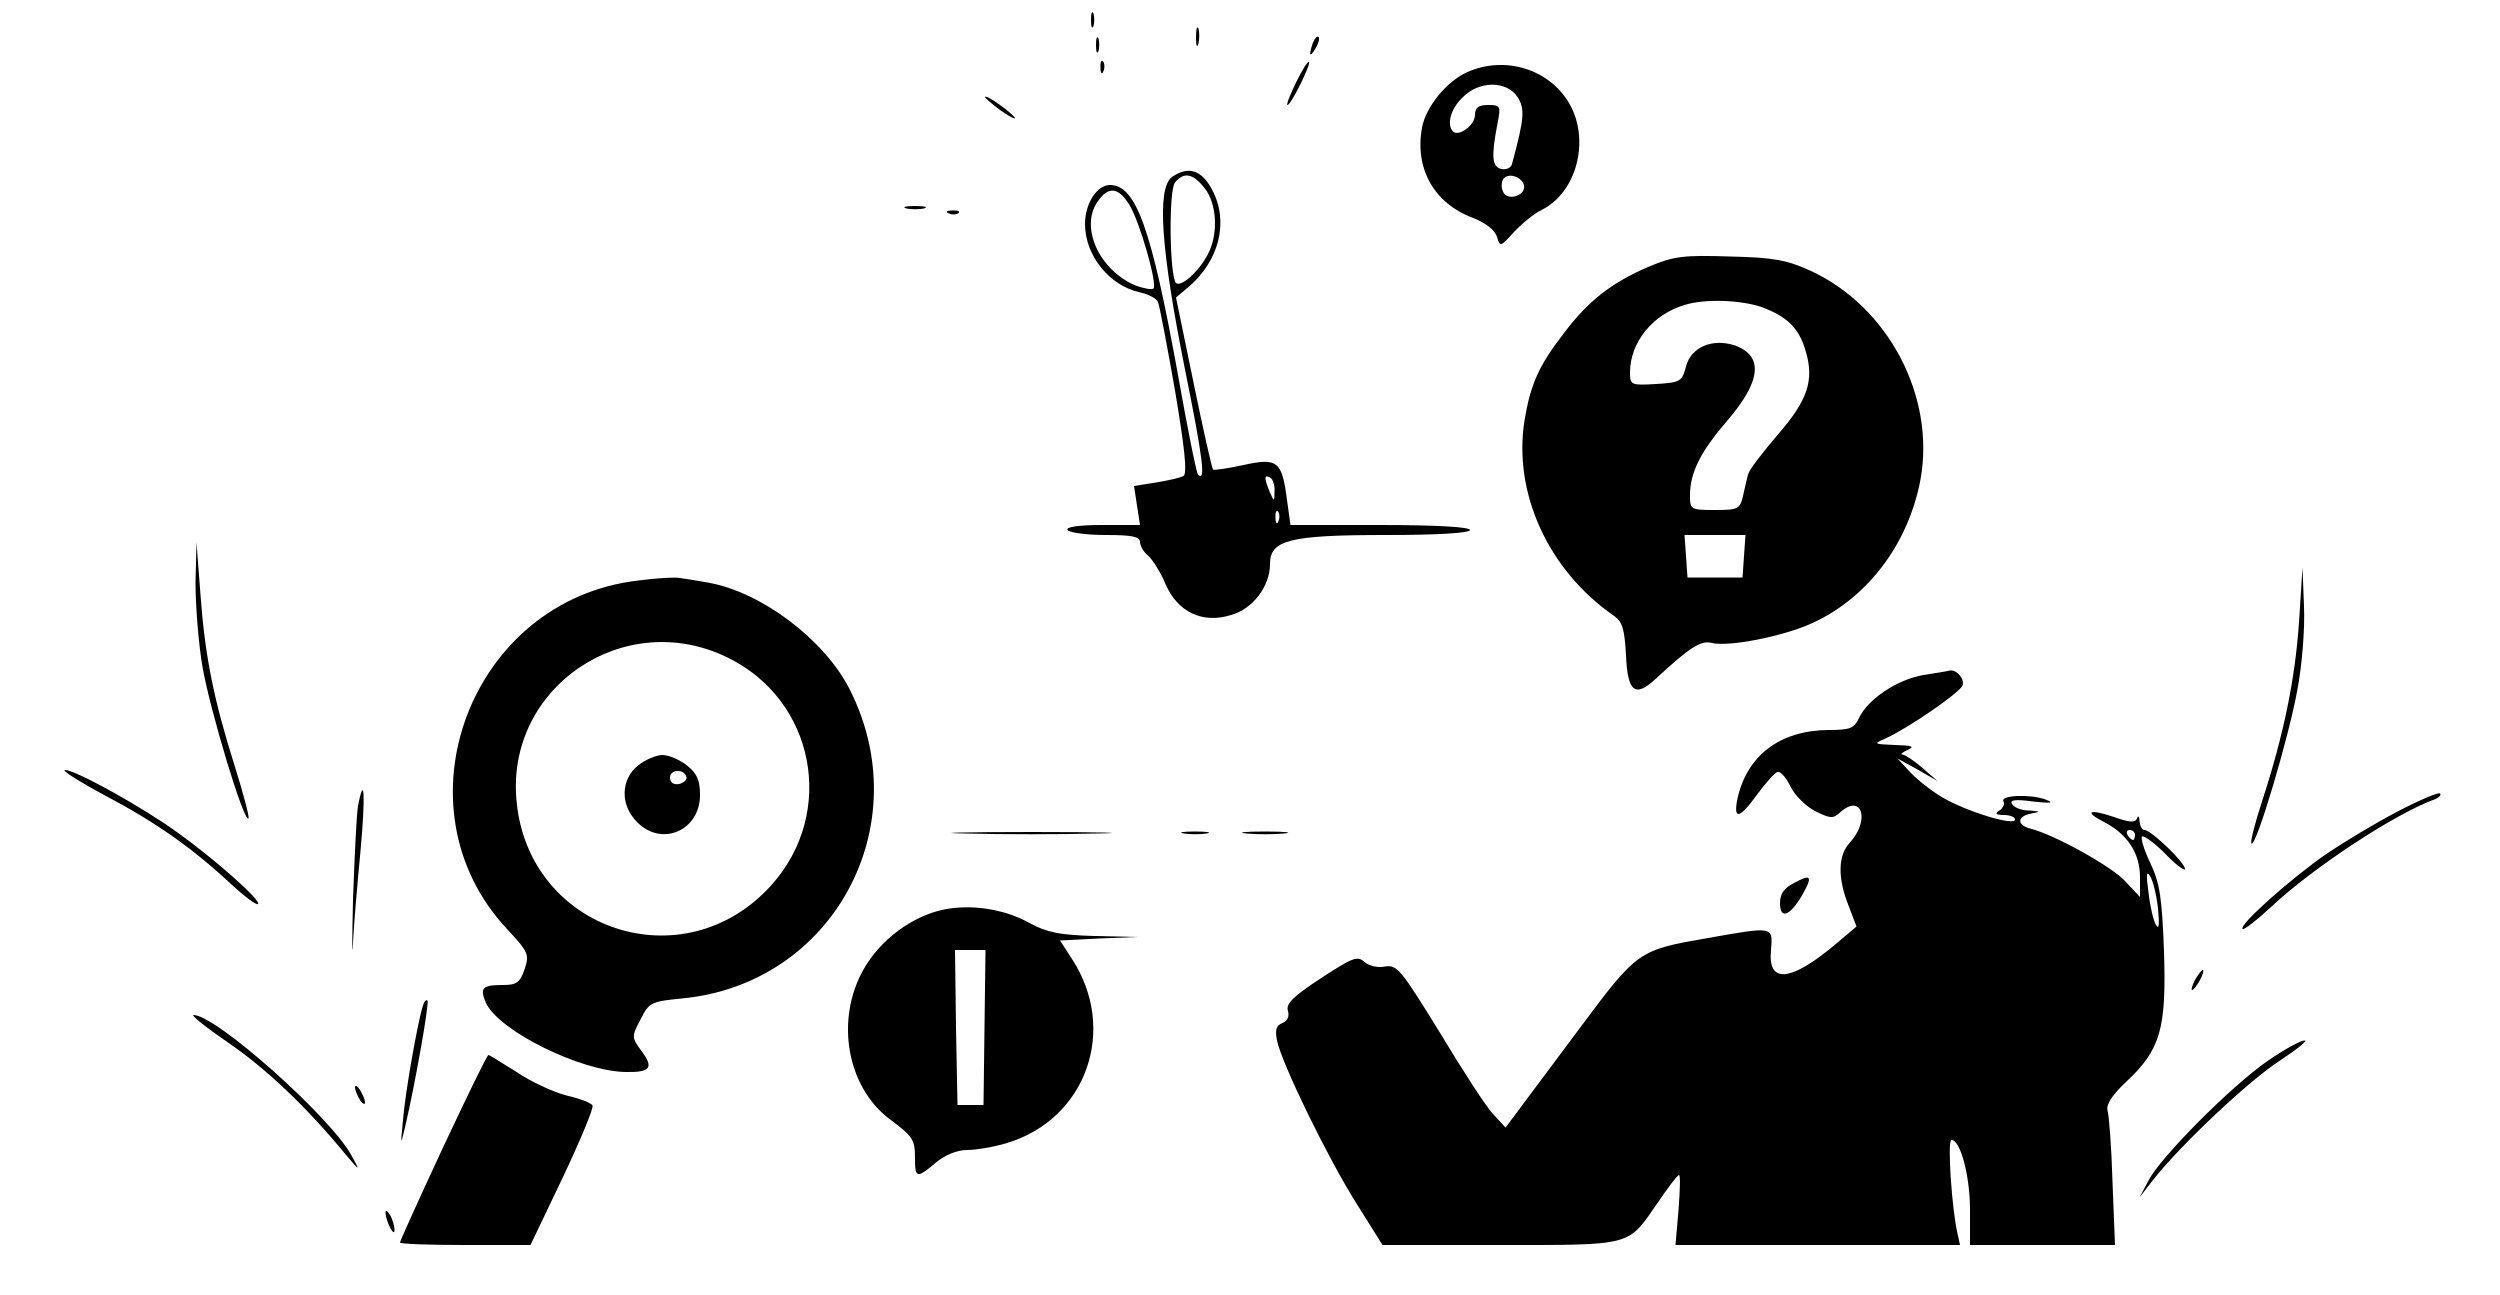 <?xml version="1.0" standalone="no"?>
<!DOCTYPE svg PUBLIC "-//W3C//DTD SVG 20010904//EN"
 "http://www.w3.org/TR/2001/REC-SVG-20010904/DTD/svg10.dtd">
<svg version="1.0" xmlns="http://www.w3.org/2000/svg"
 width="500pt" height="259pt" viewBox="0 0 500 259"
 preserveAspectRatio="xMidYMid meet">

<g transform="translate(0,259) scale(0.1,-0.1)"
fill="#000000" stroke="none">
<path d="M2182 2550 c0 -14 2 -19 5 -12 2 6 2 18 0 25 -3 6 -5 1 -5 -13z"/>
<path d="M2392 2515 c0 -16 2 -22 5 -12 2 9 2 23 0 30 -3 6 -5 -1 -5 -18z"/>
<path d="M2192 2500 c0 -14 2 -19 5 -12 2 6 2 18 0 25 -3 6 -5 1 -5 -13z"/>
<path d="M2626 2505 c-9 -26 -7 -32 5 -12 6 10 9 21 6 23 -2 3 -7 -2 -11 -11z"/>
<path d="M2201 2454 c0 -11 3 -14 6 -6 3 7 2 16 -1 19 -3 4 -6 -2 -5 -13z"/>
<path d="M2592 2425 c-12 -25 -20 -45 -17 -45 7 0 47 81 43 86 -3 2 -14 -17
-26 -41z"/>
<path d="M2935 2446 c-41 -18 -83 -69 -91 -111 -15 -82 24 -151 100 -180 28
-11 46 -25 50 -39 6 -20 7 -20 34 10 15 16 40 37 55 44 71 35 98 141 55 214
-40 68 -128 95 -203 62z m100 -50 c15 -23 14 -42 -11 -134 -2 -8 -12 -12 -21
-10 -19 4 -21 24 -8 91 7 35 6 37 -19 37 -19 0 -26 -5 -26 -20 0 -20 -32 -44
-44 -33 -13 14 -5 45 19 68 33 34 88 34 110 1z m13 -177 c4 -21 -35 -32 -42
-12 -4 8 -3 19 0 24 9 15 38 6 42 -12z"/>
<path d="M1970 2396 c0 -2 14 -14 30 -26 17 -12 30 -19 30 -16 0 2 -13 14 -30
26 -16 12 -30 19 -30 16z"/>
<path d="M2344 2236 c-31 -23 -22 -145 26 -385 36 -178 42 -227 26 -210 -3 2
-21 92 -40 199 -53 293 -84 380 -136 380 -26 0 -50 -37 -50 -78 0 -63 49 -124
111 -137 17 -4 32 -12 35 -19 3 -7 18 -86 34 -177 19 -113 25 -166 17 -171 -5
-3 -30 -9 -55 -13 l-44 -7 6 -39 6 -39 -75 0 c-48 0 -74 -4 -70 -10 3 -5 37
-10 76 -10 52 0 69 -3 69 -14 0 -7 7 -20 16 -27 9 -8 25 -33 35 -57 24 -56 74
-80 131 -62 44 12 78 58 78 102 0 48 39 58 232 58 105 0 168 4 168 10 0 6 -67
10 -180 10 l-179 0 -7 50 c-10 78 -19 85 -87 70 -32 -7 -59 -11 -61 -9 -2 2
-20 81 -39 174 l-35 170 25 21 c61 52 81 130 48 193 -21 41 -48 50 -81 27z
m65 -22 c25 -31 28 -92 7 -132 -18 -35 -54 -67 -64 -58 -13 14 -15 185 -2 201
18 22 36 18 59 -11z m-150 -34 c21 -35 56 -158 48 -167 -4 -3 -19 0 -36 6 -71
30 -111 114 -77 166 22 33 42 32 65 -5z m290 -573 c0 -21 -1 -21 -9 -2 -12 28
-12 37 0 30 6 -3 10 -16 9 -28z m8 -59 c-3 -8 -6 -5 -6 6 -1 11 2 17 5 13 3
-3 4 -12 1 -19z"/>
<path d="M1813 2173 c9 -2 25 -2 35 0 9 3 1 5 -18 5 -19 0 -27 -2 -17 -5z"/>
<path d="M1898 2163 c7 -3 16 -2 19 1 4 3 -2 6 -13 5 -11 0 -14 -3 -6 -6z"/>
<path d="M3296 2056 c-72 -31 -119 -67 -168 -132 -51 -66 -67 -103 -79 -175
-23 -144 47 -299 178 -390 18 -12 22 -27 25 -79 3 -74 18 -86 59 -48 69 64 91
78 113 72 34 -8 142 13 201 40 111 51 192 159 216 287 30 166 -64 345 -219
417 -48 22 -74 27 -162 29 -93 3 -112 1 -164 -21z m227 -80 c51 -19 75 -42 88
-87 18 -59 5 -99 -56 -169 -30 -35 -57 -70 -59 -79 -2 -9 -7 -28 -10 -43 -6
-26 -10 -28 -56 -28 -49 0 -50 1 -50 30 0 45 22 88 74 148 68 79 74 130 16
151 -45 15 -88 -3 -98 -42 -8 -30 -11 -32 -60 -35 -50 -3 -52 -2 -52 23 0 60
45 116 109 135 41 13 112 10 154 -4z m-35 -498 l-3 -43 -55 0 -55 0 -3 43 -3
42 61 0 61 0 -3 -42z"/>
<path d="M391 1424 c0 -45 6 -121 14 -168 16 -90 83 -312 92 -303 2 3 -10 49
-27 103 -42 133 -60 220 -69 344 l-8 105 -2 -81z"/>
<path d="M4598 1345 c-8 -115 -31 -226 -74 -358 -14 -43 -24 -81 -21 -84 9 -8
75 213 92 309 9 47 15 121 13 165 l-3 78 -7 -110z"/>
<path d="M1277 1429 c-336 -38 -492 -452 -263 -697 43 -46 45 -51 35 -81 -9
-26 -16 -31 -43 -31 -42 0 -47 -6 -34 -36 26 -56 190 -137 280 -138 49 -1 56
9 31 42 -20 27 -20 29 -2 63 17 34 21 36 82 42 303 28 475 346 336 619 -51
100 -178 195 -284 213 -22 4 -47 8 -55 9 -8 2 -46 0 -83 -5z m178 -154 c175
-85 218 -310 88 -455 -175 -195 -487 -91 -510 169 -21 227 216 387 422 286z"/>
<path d="M1276 1059 c-35 -28 -36 -80 -1 -114 49 -49 125 -16 125 55 0 30 -6
43 -26 59 -15 12 -37 21 -49 21 -12 0 -34 -9 -49 -21z m97 -24 c1 -5 -6 -11
-15 -13 -11 -2 -18 3 -18 13 0 17 30 18 33 0z"/>
<path d="M3847 1240 c-53 -9 -112 -49 -129 -86 -10 -21 -18 -24 -62 -24 -96
-1 -162 -51 -181 -137 -9 -44 4 -41 40 9 17 23 35 43 40 44 6 2 17 -11 26 -29
8 -17 31 -40 49 -49 30 -15 36 -16 50 -3 44 40 61 -16 19 -61 -23 -25 -24 -70
-2 -125 l16 -42 -39 -33 c-92 -78 -139 -83 -132 -14 4 48 5 47 -126 24 -139
-24 -141 -25 -257 -181 -57 -77 -114 -152 -126 -169 l-22 -29 -25 27 c-14 15
-62 89 -107 164 -77 125 -85 135 -109 131 -14 -3 -32 1 -41 9 -14 13 -24 9
-88 -33 -55 -36 -70 -51 -65 -65 3 -11 -1 -20 -11 -24 -13 -5 -15 -14 -11 -35
9 -45 102 -236 159 -326 l52 -83 235 0 c267 0 255 -3 315 84 21 31 40 56 43
56 3 0 2 -31 -1 -70 l-6 -70 285 0 284 0 -5 23 c-11 46 -21 187 -12 187 18 0
37 -72 37 -140 l0 -70 145 0 145 0 -5 126 c-2 70 -7 134 -10 143 -3 12 9 31
39 59 67 63 79 105 74 259 -4 106 -8 136 -27 176 -13 27 -20 51 -17 54 3 3 24
-12 46 -34 22 -23 40 -36 40 -31 0 13 -68 78 -81 78 -5 0 -9 8 -10 18 0 9 -3
12 -5 5 -4 -9 -15 -8 -46 3 -50 17 -61 11 -20 -10 47 -24 72 -63 72 -110 l0
-40 -30 32 c-27 29 -139 92 -190 105 -27 7 -26 25 3 30 19 4 19 4 -5 6 -15 0
-30 6 -34 13 -5 8 6 10 42 5 37 -4 43 -3 25 4 -29 11 -92 9 -84 -4 3 -5 -1
-13 -8 -18 -10 -6 -8 -9 9 -9 12 0 22 -4 22 -9 0 -14 -97 16 -145 44 -22 13
-51 36 -65 51 l-25 27 40 -22 40 -23 -30 26 c-16 14 -34 26 -40 27 -5 0 -1 4
10 9 15 7 10 9 -25 10 -43 2 -44 2 -19 13 46 21 149 92 154 106 5 13 -12 32
-25 30 -3 -1 -27 -5 -53 -9z m423 -320 c0 -5 -2 -10 -4 -10 -3 0 -8 5 -11 10
-3 6 -1 10 4 10 6 0 11 -4 11 -10z m46 -147 c3 -32 2 -43 -4 -33 -5 8 -12 38
-15 65 -5 35 -4 45 3 33 6 -9 13 -38 16 -65z"/>
<path d="M210 999 c101 -53 176 -106 253 -178 26 -24 50 -42 53 -39 7 7 -87
90 -161 143 -72 52 -204 125 -225 125 -8 0 28 -23 80 -51z"/>
<path d="M716 978 c-3 -18 -7 -103 -10 -188 -2 -85 -2 -123 0 -85 2 39 9 121
15 183 10 110 8 158 -5 90z"/>
<path d="M4795 967 c-44 -23 -107 -61 -141 -84 -70 -48 -177 -143 -169 -151 2
-3 28 17 57 44 84 79 250 188 329 216 7 3 12 8 9 11 -3 3 -41 -13 -85 -36z"/>
<path d="M1932 923 c70 -2 187 -2 260 0 73 1 16 3 -127 3 -143 0 -203 -2 -133
-3z"/>
<path d="M2368 923 c12 -2 32 -2 45 0 12 2 2 4 -23 4 -25 0 -35 -2 -22 -4z"/>
<path d="M2493 923 c20 -2 54 -2 75 0 20 2 3 4 -38 4 -41 0 -58 -2 -37 -4z"/>
<path d="M3588 824 c-20 -10 -28 -22 -28 -40 0 -33 19 -27 44 15 22 39 19 44
-16 25z"/>
<path d="M1888 771 c-64 -13 -128 -61 -161 -120 -57 -101 -33 -235 52 -299 47
-35 51 -41 51 -79 0 -40 4 -40 42 -8 18 15 42 25 62 25 18 0 54 6 80 14 159
48 222 227 130 368 l-24 37 78 4 77 3 -86 2 c-70 2 -95 7 -130 26 -50 28 -116
38 -171 27z m81 -236 l-2 -155 -26 0 -26 0 -3 155 -2 155 30 0 31 0 -2 -155z"/>
<path d="M4390 630 c-6 -11 -8 -20 -6 -20 3 0 10 9 16 20 6 11 8 20 6 20 -3 0
-10 -9 -16 -20z"/>
<path d="M846 579 c-10 -29 -36 -176 -40 -229 -5 -51 -5 -52 4 -15 20 86 49
249 45 254 -3 2 -7 -2 -9 -10z"/>
<path d="M456 505 c76 -52 156 -128 232 -220 33 -39 33 -39 15 -6 -41 76 -271
281 -316 281 -6 0 25 -25 69 -55z"/>
<path d="M4535 468 c-71 -49 -213 -191 -238 -239 l-18 -34 27 35 c56 71 192
199 254 239 35 23 57 41 49 40 -8 0 -41 -18 -74 -41z"/>
<path d="M886 295 c-47 -101 -86 -187 -86 -190 0 -3 59 -5 131 -5 l130 0 65
136 c35 74 62 139 59 143 -2 5 -26 14 -52 20 -27 7 -72 28 -100 47 -29 18 -54
34 -56 34 -3 0 -43 -83 -91 -185z"/>
<path d="M710 415 c0 -5 5 -17 10 -25 5 -8 10 -10 10 -5 0 6 -5 17 -10 25 -5
8 -10 11 -10 5z"/>
<path d="M771 165 c1 -19 18 -51 18 -35 0 8 -4 22 -9 30 -5 8 -9 11 -9 5z"/>
</g>
</svg>

